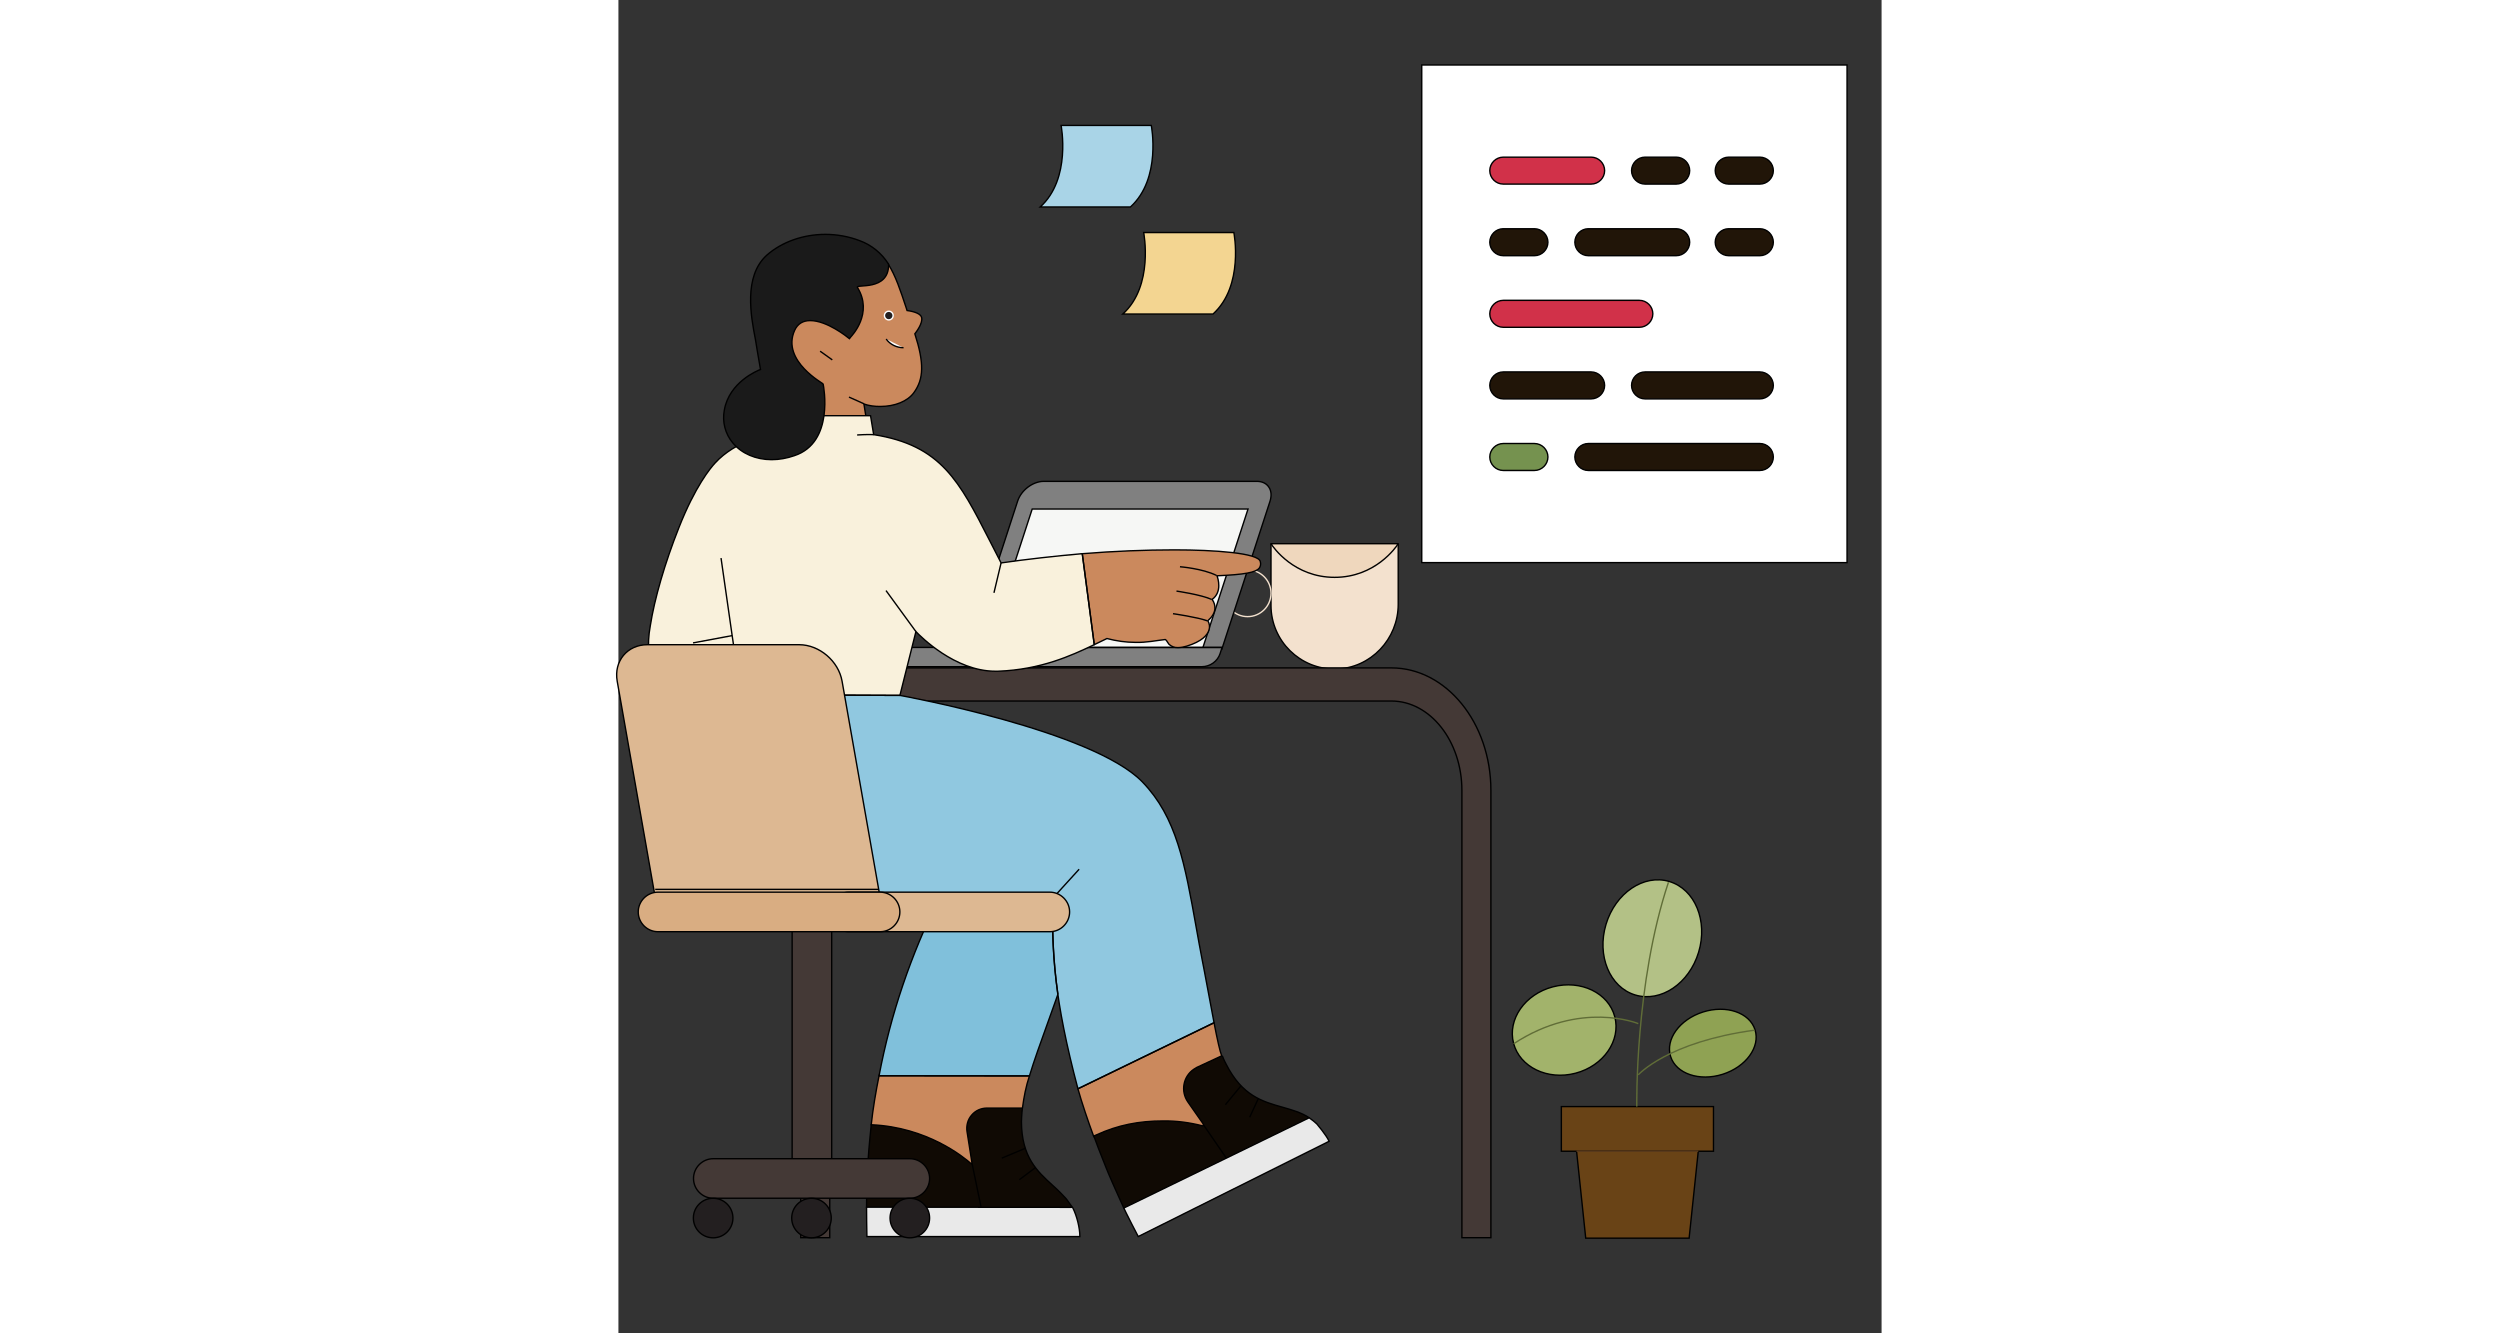  <svg
        xmlns="http://www.w3.org/2000/svg"
        width="100%"
        height="30em"
        version="1.1"
        viewBox="340 150 900 950"
      >
        <rect x="340" y="150" width="900" height="950" fill="#333333" stroke="none"/>
        {/* NOTES */}
        <g>
          {/* NOTE #bottom */}
          <path
            d="M699.35 373.77H763.61C785.95 353.64 778.5 315.68 778.5 315.68H714.24C714.24 315.68 721.69 353.64 699.35 373.77Z"
            fill="#F3D591"
            opacity="1"
            strokeWidth="4"
            stroke="#00000000"
          ></path>
          {/* NOTE #up */}
          <path
            d="M640.52 297.48H704.78C727.11 277.34 719.67 239.38 719.67 239.38H655.41C655.41 239.38 662.86 277.34 640.52 297.48Z"
            fill="#a9d4e7"
            opacity="1"
            strokeWidth="4"
            stroke="#00000000"
          ></path>
        </g>
        {/* BLACKBOARD */}
        <g>
          <path
            d="M1215.4 196.31H912.37V550.86H1215.4V196.31Z"
            fill="white"
            opacity="1"
            strokeWidth="4"
            stroke="#00000000"
          ></path>
          {/* TEXT IN BLACKBOARD */}
          <path
            d="M970.45 261.97H1033.08C1038.33 261.97 1042.67 266.32 1042.67 271.57 1042.67 276.82 1038.33 281.16 1033.08 281.16H970.45C965.2 281.16 960.85 276.82 960.85 271.57 960.85 266.32 965.2 261.97 970.45 261.97Z"
            fill="#d13149"
            opacity="1"
            strokeWidth="4"
            stroke="#00000000"
          ></path>
          <path
            d="M1071.46 261.97H1093.68C1098.93 261.97 1103.28 266.32 1103.28 271.57 1103.28 276.82 1098.93 281.16 1093.68 281.16H1071.46C1066.21 281.16 1061.86 276.82 1061.86 271.57 1061.86 266.32 1066.21 261.97 1071.46 261.97Z"
            fill="#211508"
            opacity="1"
            strokeWidth="4"
            stroke="#00000000"
          ></path>
          <path
            d="M1131.06 261.97H1153.28C1158.53 261.97 1162.87 266.32 1162.87 271.57 1162.87 276.82 1158.53 281.16 1153.28 281.16H1131.06C1125.8 281.16 1121.46 276.82 1121.46 271.57 1121.46 266.32 1125.8 261.97 1131.06 261.97Z"
            fill="#211508"
            opacity="1"
            strokeWidth="4"
            stroke="#00000000"
          ></path>
          <path
            d="M970.45 415H1033.08C1038.33 415 1042.67 419.35 1042.67 424.6 1042.67 429.85 1038.33 434.2 1033.08 434.2H970.45C965.2 434.2 960.85 429.85 960.85 424.6 960.85 419.35 965.2 415 970.45 415Z"
            fill="#211508"
            opacity="1"
            strokeWidth="4"
            stroke="#00000000"
          ></path>
          <path
            d="M1071.46 415H1153.28C1158.53 415 1162.87 419.35 1162.87 424.6 1162.87 429.85 1158.53 434.2 1153.28 434.2H1071.46C1066.21 434.2 1061.86 429.85 1061.86 424.6 1061.86 419.35 1066.21 415 1071.46 415Z"
            fill="#211508"
            opacity="1"
            strokeWidth="4"
            stroke="#00000000"
          ></path>
          <path
            d="M970.45 363.99H1067.42C1072.67 363.99 1077.02 368.34 1077.02 373.59 1077.02 378.84 1072.67 383.19 1067.42 383.19H970.45C965.2 383.19 960.85 378.84 960.85 373.59 960.85 368.34 965.2 363.99 970.45 363.99Z"
            fill="#d13149"
            opacity="1"
            strokeWidth="4"
            stroke="#00000000"
          ></path>
          <path
            d="M1031.05 312.98H1093.68C1098.93 312.98 1103.28 317.33 1103.28 322.58 1103.28 327.83 1098.93 332.18 1093.68 332.18H1031.05C1025.8 332.18 1021.46 327.83 1021.46 322.58 1021.46 317.33 1025.8 312.98 1031.05 312.98Z"
            fill="#211508"
            opacity="1"
            strokeWidth="4"
            stroke="#00000000"
          ></path>
          <path
            d="M970.45 312.98H992.67C997.92 312.98 1002.27 317.33 1002.27 322.58 1002.27 327.83 997.92 332.18 992.67 332.18H970.45C965.2 332.18 960.85 327.83 960.85 322.58 960.85 317.33 965.2 312.98 970.45 312.98Z"
            fill="#211508"
            opacity="1"
            strokeWidth="4"
            stroke="#00000000"
          ></path>
          <path
            d="M1131.06 312.98H1153.28C1158.53 312.98 1162.87 317.33 1162.87 322.58 1162.87 327.83 1158.53 332.18 1153.28 332.18H1131.06C1125.8 332.18 1121.46 327.83 1121.46 322.58 1121.46 317.33 1125.8 312.98 1131.06 312.98Z"
            fill="#211508"
            opacity="1"
            strokeWidth="4"
            stroke="#00000000"
          ></path>
          <path
            d="M1031.05 466.01H1153.28C1158.53 466.01 1162.87 470.36 1162.87 475.61 1162.87 480.86 1158.53 485.21 1153.28 485.21H1031.05C1025.8 485.21 1021.46 480.86 1021.46 475.61 1021.46 470.36 1025.8 466.01 1031.05 466.01Z"
            fill="#211508"
            opacity="1"
            strokeWidth="4"
            stroke="#00000000"
          ></path>
          <path
            d="M970.45 466.01H992.67C997.92 466.01 1002.27 470.36 1002.27 475.61 1002.27 480.86 997.92 485.21 992.67 485.21H970.45C965.2 485.21 960.85 480.86 960.85 475.61 960.85 470.36 965.2 466.01 970.45 466.01Z"
            fill="#75924f"
            opacity="1"
            strokeWidth="4"
            stroke="#00000000"
          ></path>
        </g>

        {/* TEA CUP*/}
        <g>
          <path
            d="M851.22 626.67C825.76 627.2 804.96 606.54 804.96 581.35V537.5C804.96 537.37 804.96 537.37 805.1 537.37H895.47C895.6 537.37 895.6 537.37 895.6 537.5V580.55C895.6 605.34 876.01 626.14 851.22 626.67Z"
            fill="#f3e1ce"
            opacity="1"
            strokeWidth="4"
            stroke="#00000000"
          ></path>
          {/* TEA CUP INTERIOR */}
          <path
            d="M850.28 561.36C821.36 561.36 806.56 539.9 805.1 537.63 805.1 537.5 805.1 537.37 805.23 537.37H895.34C895.47 537.37 895.47 537.5 895.47 537.63 894 539.9 879.21 561.36 850.28 561.36Z"
            fill="#EFD7BD"
            opacity="1"
            strokeWidth="4"
            stroke="#00000000"
          ></path>
          <path
            d="M788.3 589.35C797.5 589.35 804.96 581.89 804.96 572.69 804.96 563.49 797.5 556.03 788.3 556.03 779.11 556.03 771.64 563.49 771.64 572.69 771.64 581.89 779.11 589.35 788.3 589.35Z"
            stroke="#f3e1ce"
            strokeWidth="4"
            strokeLinecap="round"
            strokeLinejoin="round"
            opacity="1"
            fill="none"
          ></path>
        </g>
        <g>
          {/* DESK */}
          <path
            d="M961.64 1031.84H940.98V713.21C940.98 678.09 918.42 649.48 890.73 649.48H540.82C513.13 649.48 490.57 678.09 490.57 713.21V1031.84H469.91V713.21C469.91 665.06 501.73 625.88 540.82 625.88H890.73C929.82 625.88 961.64 665.06 961.64 713.21V1031.84Z"
            fill="#443936"
            opacity="1"
            strokeWidth="4"
            stroke="#00000000"
          ></path>
        </g>
        <g>
          {/* POT */}
          <path
            d="M1102.87 1032.2H1029.2L1020.83 952.63H1111.24L1102.87 1032.2Z"
            fill="#694316"
            opacity="1"
            strokeWidth="4"
            stroke="#00000000"
          ></path>
          <path
            d="M1102.87 1032.2H1074.05L1095.2 952.63H1111.24L1102.87 1032.2Z"
            fill="#69431600"
            opacity="0"
            stroke="#00000000"
            strokeWidth="4"
          ></path>
          <path
            d="M1120.23 938.44H1011.84V970.25H1120.23V938.44Z"
            fill="#694316"
            opacity="1"
            strokeWidth="4"
            stroke="#00000000"
          ></path>
          {/* RIGHT LEAF */}
          <path
            d="M1126.81 915.41C1143.41 910.13 1153.72 895.93 1149.82 883.68 1145.93 871.44 1129.32 865.79 1112.72 871.07 1096.11 876.35 1085.81 890.55 1089.69 902.79 1093.59 915.04 1110.21 920.68 1126.81 915.41Z"
            fill="#8FA253"
            opacity="1"
            strokeWidth="4"
            stroke="#00000000"
          ></path>
          {/* LEFT LEAF */}
          <path
            d="M1021.9 914.67C1041.82 909.46 1054.36 891.46 1049.91 874.46 1045.47 857.46 1025.71 847.91 1005.8 853.13 985.88 858.34 973.34 876.34 977.79 893.34 982.24 910.33 1001.99 919.89 1021.9 914.67Z"
            fill="#A2B36B"
            opacity="1"
            strokeWidth="4"
            stroke="#00000000"
          ></path>
          {/* MIDDLE LEAF */}
          <path
            d="M1109.65 828.42C1116.36 806.1 1107.03 783.56 1088.8 778.08 1070.58 772.6 1050.37 786.25 1043.66 808.58 1036.95 830.9 1046.28 853.44 1064.5 858.93 1082.72 864.41 1102.94 850.75 1109.65 828.42Z"
            fill="#B3C186"
            opacity="1"
            strokeWidth="4"
            stroke="#00000000"
          ></path>
          <path
            d="M1088.15 778.6C1064.09 850.59 1065.59 938.44 1065.59 938.44"
            stroke="#606D37"
            strokeWidth="4"
            strokeLinecap="round"
            strokeLinejoin="round"
            opacity="1"
            fill="none"
          ></path>
          <path
            d="M1149.48 884C1087.53 892.37 1066.65 915.81 1066.65 915.81"
            stroke="#606D37"
            strokeWidth="4"
            strokeLinecap="round"
            strokeLinejoin="round"
            opacity="1"
            fill="none"
          ></path>
          <path
            d="M1109.39 970.25H1022.68"
            stroke="#5E3D1D"
            strokeWidth="4"
            strokeLinecap="round"
            strokeLinejoin="round"
            opacity="1"
            fill="none"
          ></path>
          <path
            d="M977.83 893.69C1025.59 862.32 1066.65 879.33 1066.65 879.33"
            stroke="#606D37"
            strokeWidth="4"
            strokeLinecap="round"
            strokeLinejoin="round"
            opacity="1"
            fill="none"
          ></path>
        </g>
        <g>
          {/* COMPUTER TOP */}
          <path
            d="M769.88 612.71L804.28 507.06C805.51 503.11 805.22 499.54 803.25 496.81 801.46 494.27 798.46 492.96 794.88 492.96H643.08C635.28 492.96 627.01 499.25 624.47 506.96L590.07 612.71 769.88 612.71Z"
            fill="grey"
            opacity="1"
            strokeWidth="4"
            stroke="#00000000"
          ></path>
          {/* COMPUTER SCREEN */}
          <path
            d="M756.35 611.67L788.59 512.7H634.81L602.57 611.67H756.35Z"
            fill="#F6F7F5"
            opacity="1"
            strokeWidth="4"
            stroke="#00000000"
          ></path>
          {/* COMPUTER BOTTOM */}
          <path
            d="M477.18 611.3L653.98 611.3H770.07L768.75 615.53C766.97 621.17 761.61 625.02 755.69 625.02H663.85 487.05C485.92 625.02 484.7 624.83 483.57 624.46 478.21 622.58 475.3 616.75 477.18 611.3Z"
            fill="grey"
            opacity="1"
            strokeWidth="4"
            stroke="#00000000"
          ></path>
          <path
            d="M755.69 625.02C767.81 625.12 770.35 611.39 770.35 611.39L653.98 611.3C653.61 612.33 653.42 613.46 653.42 614.49 653.42 620.23 658.03 624.93 663.85 625.02H755.69Z"
            fill="#5cb03600"
            opacity="0"
            stroke="#00000000"
            strokeWidth="4"
          ></path>
          <path
            d="M770.35 611.3L590.44 611.3"
            stroke="#00000000"
            strokeWidth="4"
            strokeLinecap="round"
            strokeLinejoin="round"
            opacity="1"
            fill="none"
          ></path>
        </g>
        <g>
          {/* SKIN */}
          <path
            d="M738.61 611.4C736.26 611.53 734.03 610.66 732.29 609.05 730.93 607.32 730.19 605.21 729.12 605.72 723.5 606.33 715.95 607.94 708.39 607.69 701.58 607.69 694.77 606.7 688.08 604.96 687.46 605.33 684.24 606.82 679.04 609.3L677.05 608.56 668.14 545.51 670.49 544.52C693.28 542.66 715.82 541.79 736.13 541.79 764.87 541.79 796.08 544.02 797.32 550.09 797.82 551.7 797.57 553.44 796.58 554.8 794.1 557.9 786.17 559.38 766.48 560.25 767.22 562.11 770.32 571.77 763.01 577.09 764.5 579.08 765.12 581.43 764.99 583.78 764.75 586.76 763.01 589.6 759.92 592.33 761.28 594.44 761.53 596.91 760.66 599.27 759.54 602.49 755.83 607.07 744.8 610.41 742.7 611.03 740.72 611.4 738.61 611.4Z"
            fill="#cb895d"
            opacity="1"
            strokeWidth="4"
            stroke="#00000000"
          ></path>
          <path
            d="M523.22 958.21L520.25 951.65 520.12 951.4C521.36 939.88 523.34 928.24 525.7 916.47L531.02 900.62 627.88 902.47 632.84 916.59C630.36 924.15 628.87 931.7 627.88 939.51L600.01 994.5 523.22 958.21Z"
            fill="#cb895d"
            opacity="1"
            strokeWidth="4"
            stroke="#00000000"
          ></path>
          {/* LEFT SHOE - SOLE */}
          <path
            d="M517.04 1031.04V1030.79C516.92 1023.73 516.79 1016.92 516.79 1010.11L520.63 1005.65 661.96 1009.49 663.07 1009.98C663.32 1010.11 663.57 1010.23 663.69 1010.48 666.79 1016.55 668.77 1025.34 668.77 1030.79V1031.04H517.04Z"
            fill="#E9E9E9"
            opacity="1"
            strokeWidth="4"
            stroke="#00000000"
          ></path>
          {/* LEFT SHOE */}
          <path
            d="M516.79 1010.11V1009.86C516.79 1001.56 517.16 993.51 517.41 985.71 517.54 982.49 517.78 979.27 517.91 976.29 518.4 967.75 520.14 951.4 520.14 951.4H520.38C559.9 953.13 585.91 974.31 591.48 979.27 591.73 979.39 591.97 979.27 591.97 979.02L588.38 956.23C587.76 952.02 588.88 947.68 591.73 944.46 594.45 941.24 598.42 939.51 602.63 939.51H627.52C627.65 939.51 627.77 939.63 627.77 939.88 627.65 940.62 627.52 942.23 627.52 942.6 627.4 944.96 627.15 947.06 627.15 949.17 627.27 974.44 638.42 984.59 649.32 994.5 653.66 998.34 657.37 1002.3 658.61 1003.67 658.86 1003.91 659.11 1004.29 659.35 1004.53L663.07 1009.74C663.19 1009.98 663.07 1010.23 662.82 1010.23L516.79 1010.11Z"
            fill="#100A04"
            opacity="1"
            strokeWidth="4"
            stroke="#00000000"
          ></path>
          {/* PANTS - LEFT */}
          <path
            d="M525.71 916.47C534.01 872.5 548.5 830.02 568.44 790.01L520.26 750.99C488.06 750.99 453.13 780.35 438.51 762.02 426.13 746.53 422.04 725.73 426.99 703.68 434.3 671.97 446.07 651.66 446.19 651.41L446.32 651.29 484.09 655.5C485.46 655.62 621.95 671.35 663.57 720.9 691.19 753.59 666.04 822.96 645.85 878.82 640.9 892.56 636.19 905.57 632.85 916.59L525.71 916.47Z"
            fill="#80C0DB"
            opacity="1"
            strokeWidth="4"
            stroke="#00000000"
          ></path>
          <path
            d="M602.5 848.72C580.33 831.87 550.73 831.25 550.48 831.25H550.11L550.23 830.76C555.68 816.76 561.75 803.01 568.44 789.76H510.1C477.9 789.76 453.13 780.1 438.51 761.77 426.13 746.29 422.04 725.48 426.99 703.43 434.3 671.72 446.07 651.41 446.19 651.16L446.32 651.04 484.09 655.25C485.46 655.37 621.95 671.1 663.57 720.65 691.19 753.35 666.04 822.71 645.85 878.57 644 883.77 642.14 888.85 640.4 893.68L640.16 894.3C640.28 894.3 618.23 860.86 602.5 848.72Z"
            fill="#5cb03600"
            opacity="0"
            stroke="#00000000"
            strokeWidth="4"
          ></path>
          <path
            d="M629.99 968.12L613.14 975.18"
            stroke="#00000000"
            strokeWidth="4"
            strokeLinecap="round"
            strokeLinejoin="round"
            opacity="1"
            fill="none"
          ></path>
          <path
            d="M637.17 981.87L625.65 990.54"
            stroke="#00000000"
            strokeWidth="4"
            strokeLinecap="round"
            strokeLinejoin="round"
            opacity="1"
            fill="none"
          ></path>
          <path
            d="M632.84 916.59L525.7 916.47"
            stroke="#00000000"
            strokeWidth="4"
            strokeLinecap="round"
            strokeLinejoin="round"
            opacity="1"
            fill="none"
          ></path>
          {/* SKIN */}
          <path
            d="M688.82 964.9L688.7 962.17C687.83 959.82 679.53 962.05 678.54 959.45 674.82 949.42 669.99 935.17 667.39 925.76L670.61 913.5 751.25 866.31 764.37 878.69C766.85 891.45 768.59 899.13 769.82 902.23L764.13 964.77 688.82 964.9Z"
            fill="#cb895d"
            opacity="1"
            strokeWidth="4"
            stroke="#00000000"
          ></path>
          {/* RIGHT SHOE */}
          <path
            d="M700.46 1011.1C700.22 1011.1 700.09 1010.97 700.09 1010.73 695.88 1001.68 688.32 984.47 687.33 981.62 684.24 974.06 679.28 961.18 678.79 959.57 678.79 959.45 678.79 959.32 678.91 959.32L680.65 958.58C696 951.52 711.11 948.67 728.08 948.67 737.62 948.55 746.91 949.79 756.08 952.14 756.7 952.26 757.19 951.65 756.82 951.03L745.67 935.05C740.47 927.49 742.33 917.09 749.88 911.89 750.63 911.39 751.37 910.9 752.11 910.52L769.45 902.47C769.82 902.35 770.2 902.47 770.44 902.72 770.69 903.09 770.81 903.59 770.94 903.96 771.56 905.45 772.3 906.93 773.04 908.29 784.44 930.84 799.05 934.92 813.17 938.89 819.99 940.87 826.43 942.6 832.25 946.44L832.37 947.06 708.64 1013.2 700.46 1011.1Z"
            fill="#100A04"
            opacity="1"
            strokeWidth="4"
            stroke="#00000000"
          ></path>
          <path
            d="M783.45 923.78L772.43 937.15"
            stroke="#00000000"
            strokeWidth="4"
            strokeLinecap="round"
            strokeLinejoin="round"
            opacity="1"
            fill="none"
          ></path>
          <path
            d="M795.83 932.94L789.77 946.07"
            stroke="#00000000"
            strokeWidth="4"
            strokeLinecap="round"
            strokeLinejoin="round"
            opacity="1"
            fill="none"
          ></path>
          {/* SKIN */}
          <path
            d="M447.54 446.55C443.95 428.84 451.75 406.91 450.14 397.25L445.07 389.82C442.09 374.34 442.22 353.53 458.94 338.29 469.59 328.88 469.71 332.47 485.57 332.47 493.87 332.47 497.21 329.62 505.01 332.6 514.8 336.31 527.68 330.74 532.39 338.42 537.46 346.47 540.93 356.87 545.02 369.26L545.64 371.24C551.83 372.11 555.42 373.84 556.04 376.2 557.03 380.41 551.96 386.85 551.21 387.84 557.9 408.65 557.65 420.04 550.47 429.83 546.01 435.9 537.09 439.61 526.44 439.61 522.48 439.61 518.64 439.12 514.92 437.88L516.66 448.78 447.29 447.04 447.54 446.55Z"
            fill="#cb895d"
            opacity="1"
            strokeWidth="4"
            stroke="#00000000"
          ></path>
          <path
            d="M501.06 436.14C500.69 435.4 500.69 434.53 501.19 433.79 501.81 432.67 503.17 432.3 504.28 432.92L515.06 437.75 516.42 446.18 505.64 451.01 501.06 436.14Z"
            fill="#cb895d00"
            opacity="0"
            stroke="#00000000"
            strokeWidth="4"
          ></path>
          {/* TOP */}
          <path
            d="M410.01 683.99C409.39 683.74 352.17 652.4 362.7 595.92 365.67 576.72 373.1 551.08 383.14 525.82 394.65 496.59 405.68 483.33 408.77 479.99 423.64 463.64 446.55 459.68 449.28 459.3 449.15 458.31 448.66 455.34 448.29 452.49 447.91 450.02 447.67 447.79 447.42 446.79V446.18H519.63L521.86 459.68C569.92 467.23 582.92 492.87 604.6 535.35 607.2 540.43 609.8 545.63 612.65 551.08 630.48 548.48 651.91 546.13 670.24 544.52H670.49L679.04 609.3 677.55 610.04C663.06 616.85 641.26 627.13 610.42 628.25 609.8 628.25 609.18 628.25 608.56 628.25 579.7 628.25 555.05 603.23 551.96 600.01L540.56 645.47 540.44 646.21H427.48C426.36 648.19 413.6 671.72 410.51 683.61L410.38 683.86 410.01 683.99Z"
            fill="#F9F1DC"
            opacity="1"
            strokeWidth="4"
            stroke="#00000000"
          ></path>
          <path
            d="M410.01 684.11C400.35 678.54 391.68 671.48 384.13 663.3L383.88 663.05 384.13 662.93C392.42 656.98 398.99 648.69 402.95 639.27 405.93 631.96 406.92 623.17 407.91 615.37 409.39 603.48 421.04 602.86 421.04 602.86L427.35 646.08 427.6 646.46C427.48 646.7 413.73 671.72 410.51 683.99L410.38 684.23 410.01 684.11Z"
            fill="#69431600"
            opacity="0"
            stroke="#00000000"
            strokeWidth="4"
          ></path>
          {/* HAIR */}
          <path
            d="M449.15 477.51C437.88 477.51 427.85 473.18 421.53 465.62 416.08 459.18 413.85 450.51 415.46 442.21 418.93 422.27 439 414.1 441.23 413.23 439.74 404.93 438.38 396.51 437.63 391.93L437.51 391.31C434.54 375.82 428.96 346.96 445.68 331.85 456.34 322.44 471.57 316.99 487.42 316.99 495.72 316.99 504.02 318.48 511.83 321.45 520.37 324.55 527.68 330.49 532.51 338.29V338.42 338.54C532.6 357.7 508.85 352.12 510.29 354.79 521.78 373.32 506.14 389.35 505.57 390.04L505.05 390.72 504.6 391.29C502.89 389.91 488.66 378.42 476.65 378.42 471.32 378.42 467.61 380.78 465.5 385.48 455.84 407.28 486.56 423.51 485.85 423.57 486.27 425.43 493.87 465.25 465.38 474.66 460.05 476.52 454.6 477.51 449.15 477.51Z"
            fill="#1a1a1a"
            opacity="1"
            strokeWidth="4"
            stroke="#00000000"
          ></path>
          <path
            d="M551.96 600.01L530.65 570.78"
            stroke="#000000"
            strokeWidth="4"
            strokeLinecap="round"
            strokeLinejoin="round"
            opacity="1"
            fill="none"
          ></path>
          <path
            d="M393.17 608.06L421.04 602.86"
            stroke="#000000"
            strokeWidth="4"
            strokeLinecap="round"
            strokeLinejoin="round"
            opacity="1"
            fill="none"
          ></path>
          <path
            d="M612.65 551.08L607.57 572.39"
            stroke="#00000000"
            strokeWidth="4"
            strokeLinecap="round"
            strokeLinejoin="round"
            opacity="1"
            fill="none"
          ></path>
          <path
            d="M670.49 544.52L679.04 609.3"
            stroke="#00000000"
            strokeWidth="4"
            strokeLinecap="round"
            strokeLinejoin="round"
            opacity="1"
            fill="none"
          ></path>
          <path
            d="M521.86 459.68C517.4 459.43 510.09 459.92 510.09 459.92"
            stroke="#00000000"
            strokeWidth="4"
            strokeLinecap="round"
            strokeLinejoin="round"
            opacity="1"
            fill="none"
          ></path>
          <path
            d="M483.71 400.22L492.38 406.42"
            stroke="#00000000"
            strokeWidth="4"
            strokeLinecap="round"
            strokeLinejoin="round"
            opacity="1"
            fill="#ffffff00"
          ></path>
          <path
            d="M530.78 391.55C533.62 395.52 538.33 397.75 543.16 397.75"
            stroke="#00000000"
            strokeWidth="4"
            strokeLinecap="round"
            strokeLinejoin="round"
            opacity="1"
            fill="#ffffff00"
          ></path>
          <path
            d="M515.05 437.75L504.27 432.92"
            stroke="#00000000"
            strokeWidth="4"
            strokeLinecap="round"
            strokeLinejoin="round"
            opacity="1"
            fill="none"
          ></path>
          <path
            d="M532.63 377.93C534.34 377.93 535.73 376.54 535.73 374.83 535.73 373.12 534.34 371.74 532.63 371.74 530.92 371.74 529.54 373.12 529.54 374.83 529.54 376.54 530.92 377.93 532.63 377.93Z"
            fill="#231f2000"
            opacity="1"
            strokeWidth="4"
            stroke="#ffffff00"
          ></path>
          <path
            d="M766.11 560C756.2 555.05 740.1 553.81 740.1 553.81"
            stroke="#000000"
            strokeWidth="4"
            strokeLinecap="round"
            strokeLinejoin="round"
            opacity="1"
            fill="none"
          ></path>
          <path
            d="M762.64 577.09C754.96 573.63 737.62 571.15 737.62 571.15"
            stroke="#000000"
            strokeWidth="4"
            strokeLinecap="round"
            strokeLinejoin="round"
            opacity="1"
            fill="none"
          ></path>
          <path
            d="M759.54 592.33C752.48 589.73 735.14 587.25 735.14 587.25"
            stroke="#000000"
            strokeWidth="4"
            strokeLinecap="round"
            strokeLinejoin="round"
            opacity="1"
            fill="none"
          ></path>
          <path
            d="M591.96 979.02L598.4 1010.11"
            stroke="#00000000"
            strokeWidth="4"
            strokeLinecap="round"
            strokeLinejoin="round"
            opacity="1"
            fill="none"
          ></path>
          <path
            d="M521.24 575.48C520.25 572.76 521.73 569.66 524.58 568.8 526.81 568.05 529.29 568.8 530.65 570.78 535.36 577.71 551.96 600.01 551.96 600.01L542.42 637.91 521.24 575.48Z"
            fill="#69431600"
            opacity="0"
            stroke="#00000000"
            strokeWidth="4"
          ></path>
          {/* PANTS - RIGHT LEG */}
          <path
            d="M667.4 925.76C650.31 861.23 649.07 830.14 649.2 790.26L469.48 790.63C450.28 790.63 433.93 783.2 421.92 769.2 411.26 756.69 404.95 739.72 404.2 721.51 403.21 699.1 410.89 673.46 426.99 645.34L427.24 644.97 540.57 645.47C541.94 645.71 677.44 670.36 713.23 707.02 737.76 732.29 743.58 765.36 751.75 811.19 753.12 818.74 754.48 826.55 756.09 834.72L757.2 840.42C759.8 854.29 764.39 878.69 764.39 878.69L667.4 925.76Z"
            fill="#90C8E0"
            opacity="1"
            strokeWidth="4"
            stroke="#00000000"
          ></path>
          {/* SHOE - RIGHT SOLE */}
          <path
            d="M710 1030.3C706.78 1024.1 704.67 1020.14 701.7 1014.07L700.22 1010.97C700.22 1010.85 700.22 1010.73 700.34 1010.6L832.13 946.44 832.5 946.69C834.35 947.93 835.84 949.17 837.45 950.65L837.7 950.9C837.7 950.9 844.14 958.46 846.25 962.92L846.37 963.16 710.37 1031.04 710 1030.3Z"
            fill="#E9E9E9"
            opacity="1"
            strokeWidth="4"
            stroke="#00000000"
          ></path>
          <path
            d="M413.11 547.62L421.04 602.86 427.23 644.97 540.56 645.47"
            stroke="#000000"
            strokeWidth="4"
            strokeLinecap="round"
            strokeLinejoin="round"
            opacity="1"
            fill="none"
          ></path>
          <path
            d="M653.16 858.63C649.57 833.61 649.2 813.67 649.2 790.26L568.19 790.38"
            stroke="#000000"
            strokeWidth="4"
            strokeLinecap="round"
            strokeLinejoin="round"
            opacity="1"
            fill="none"
          ></path>
          <path
            d="M668.26 769.32L649.19 790.26"
            stroke="#00000000"
            strokeWidth="4"
            strokeLinecap="round"
            strokeLinejoin="round"
            opacity="1"
            fill="none"
          ></path>
          <path
            d="M764.37 878.69L667.39 925.76"
            stroke="#00000000"
            strokeWidth="4"
            strokeLinecap="round"
            strokeLinejoin="round"
            opacity="1"
            fill="none"
          ></path>
          <path
            d="M756.57 951.03L773.17 975.18"
            stroke="#00000000"
            strokeWidth="4"
            strokeLinecap="round"
            strokeLinejoin="round"
            opacity="1"
            fill="none"
          ></path>
        </g>
        {/* CHAIR */}
        <g>
          <path
            d="M463.77 790.17H491.95V977.57H463.77V790.17Z"
            fill="#443936"
            opacity="1"
            strokeWidth="4"
            stroke="#00000000"
          ></path>
          {/* CHAIR - TOP */}
          <path
            d="M360.62 609.35H468.76C483.16 609.35 496.85 621.05 499.35 635.34L527.74 796.76H367.51L339.13 635.34C336.63 621.05 346.32 609.35 360.62 609.35Z"
            fill="#DDB892"
            opacity="1"
            strokeWidth="4"
            stroke="#00000000"
          ></path>
          <path
            d="M547.63 975.58H407.59C399.8 975.58 393.5 981.97 393.5 989.67 393.5 997.46 399.9 1003.76 407.59 1003.76H547.63C555.42 1003.76 561.72 997.36 561.72 989.67 561.72 981.87 555.32 975.58 547.63 975.58Z"
            fill="#443936"
            opacity="1"
            strokeWidth="4"
            stroke="#00000000"
          ></path>
          <path
            d="M547.63 1031.95C539.84 1031.95 533.53 1025.64 533.53 1017.85 533.53 1010.07 539.84 1003.76 547.63 1003.76 555.41 1003.76 561.72 1010.07 561.72 1017.85 561.72 1025.64 555.41 1031.95 547.63 1031.95Z"
            fill="#231f20"
            opacity="1"
            strokeWidth="4"
            stroke="#00000000"
          ></path>
          <path
            d="M477.56 1031.95C469.77 1031.95 463.47 1025.64 463.47 1017.85 463.47 1010.07 469.77 1003.76 477.56 1003.76 485.35 1003.76 491.65 1010.07 491.65 1017.85 491.65 1025.64 485.35 1031.95 477.56 1031.95Z"
            fill="#231f20"
            opacity="1"
            strokeWidth="4"
            stroke="#00000000"
          ></path>
          <path
            d="M407.49 1031.95C399.71 1031.95 393.4 1025.64 393.4 1017.85 393.4 1010.07 399.71 1003.76 407.49 1003.76 415.28 1003.76 421.59 1010.07 421.59 1017.85 421.59 1025.64 415.28 1031.95 407.49 1031.95Z"
            fill="#231f20"
            opacity="1"
            strokeWidth="4"
            stroke="#00000000"
          ></path>
          <path
            d="M520.64 755.98L527.84 796.76H367.61L364.62 779.37 520.64 755.98Z"
            fill="#ffffff00"
            opacity="0"
            stroke="#00000000"
            strokeWidth="4"
          ></path>
          {/* CHAIR - BOTTOM */}
          <path
            d="M647.38 785.67H504.25C496.45 785.67 490.15 792.06 490.15 799.76 490.15 807.56 496.55 813.85 504.25 813.85H647.38C655.17 813.85 661.47 807.46 661.47 799.76 661.47 792.06 655.07 785.67 647.38 785.67Z"
            fill="#DDB892"
            opacity="1"
            strokeWidth="4"
            stroke="#00000000"
          ></path>
          {/* CHAIR - BOTTOM2 */}
          <path
            d="M526.44 785.67H368.21C360.42 785.67 354.12 792.06 354.12 799.76 354.12 807.56 360.52 813.85 368.21 813.85H526.44C534.23 813.85 540.53 807.46 540.53 799.76 540.53 792.06 534.23 785.67 526.44 785.67Z"
            fill="#D9AD82"
            opacity="1"
            strokeWidth="4"
            stroke="#00000000"
          ></path>
          <path
            d="M525.44 783.67H366.21"
            stroke="#00000000"
            strokeWidth="4"
            strokeLinecap="round"
            strokeLinejoin="round"
            opacity="1"
            fill="none"
          ></path>
        </g>
      </svg>